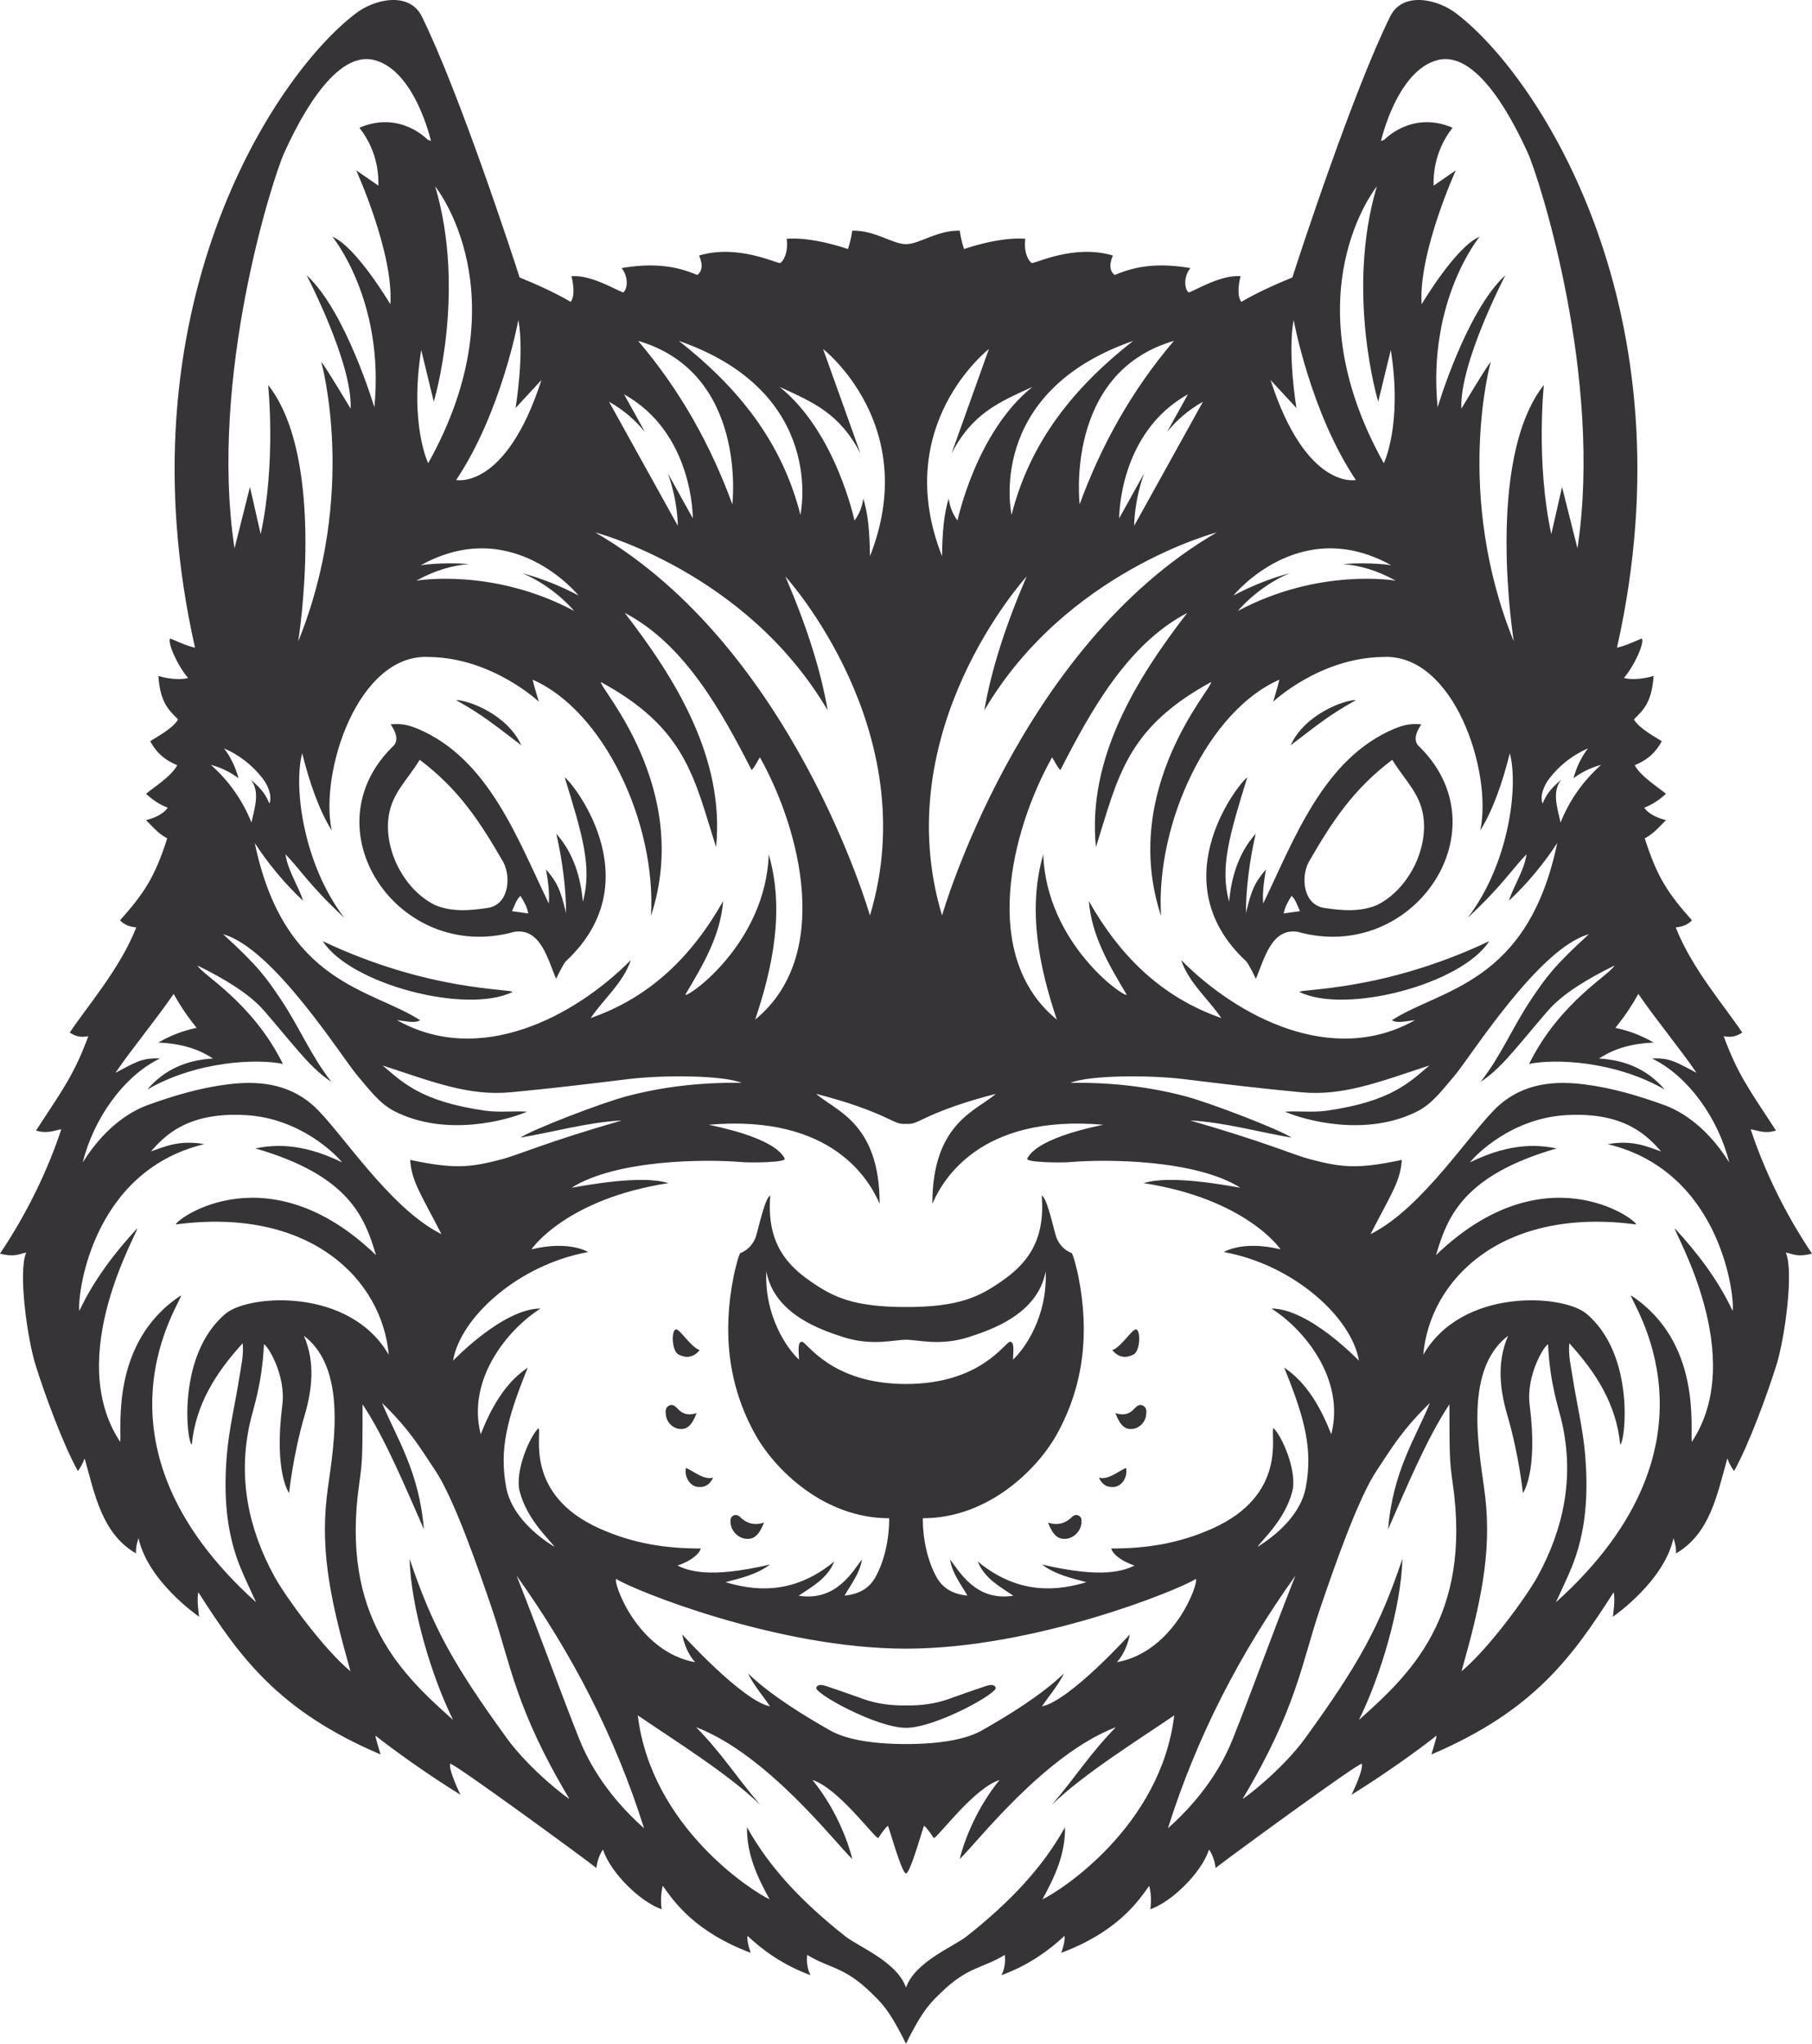 <?xml version="1.0" encoding="UTF-8"?>
<svg id="b" data-name="Layer 2" xmlns="http://www.w3.org/2000/svg" width="443.318" height="500" viewBox="0 0 443.318 500">
  <g id="c" data-name="hippo">
    <path d="m331.772,171.256c-6.681,3.78-8.967,5.714-15.999,11.077,3.428-7.56,12.987-11.065,15.999-11.077Zm32.575,59.002c-25.995,12.317-45.859,11.577-46.436,12.426,11.373,5.547,39.731-1.926,46.436-12.426Zm-59.212-40.013c-4.308,13.977-6.747,22.021-4.419,30.352.639-7.408,3.1-12.858,6.498-16.607-1.49,6.343-2.43,13.771-2.375,19.389,1.31-5.654,2.149-7.493,4.9-10.68-.628,3.315-.878,6.236-.693,8.354,7.612-15.738,14.712-35.434,32.069-42.759,1.763-.704,3.548-1.379,6.636-1.087-.68.976-2.212,3.38-.851,5.119,21.344,20.348-.99,53.578-29.39,45.649-6.483-1.034-8.223,6.796-10.246,11.487,0,0-1.796-3.74-2.393-4.295-21.663-20.144-.533-44.999.264-44.921Zm18.909,31.882c4.25.67,8.843,1.022,12.888-.728,7.464-3.714,12.472-13.363,11.298-21.64-.813-5.732-4.516-8.804-7.6-13.875-9.451,7.108-14.665,14.971-20.48,25.088-1.984,3.853-1.215,10.452,3.893,11.155Zm-9.975,1.344c1.433-.199,2.598-.36,3.982-.552-.656-1.347-.951-2.673-2.058-3.754-.87,1.401-1.61,2.638-1.925,4.307Zm-41.298,140.282c1.566-.234,3.192-2.183,2.726-4.633-1.802.761-4.451,3.07-6.653,2.379.838,1.814,2.148,2.52,3.928,2.254Zm-147.366-121.069c-.578-.85-20.441-.109-46.436-12.426,6.705,10.5,35.063,17.973,46.436,12.426Zm-13.861-71.428c6.681,3.78,8.967,5.714,15.999,11.077-3.428-7.56-12.987-11.065-15.999-11.077Zm129.037,241.446c-2.887.949-5.741,1.998-8.608,3.005-3.373,1.185-6.871,1.576-10.315,1.523-3.444.053-6.942-.338-10.315-1.523-2.867-1.008-5.721-2.057-8.608-3.005-1.01-.332-2.484-.958-3.027.163-.638,1.318,14.711,9.846,21.95,9.846s22.588-8.528,21.95-9.846c-.543-1.121-2.017-.495-3.027-.163Zm-102.137-177.536c-.597.555-2.393,4.295-2.393,4.295-2.024-4.691-3.764-12.521-10.246-11.487-28.4,7.929-50.734-25.3-29.39-45.649,1.361-1.739-.17-4.142-.851-5.119,3.088-.292,4.874.383,6.636,1.087,17.357,7.325,24.457,27.02,32.069,42.759.185-2.118-.066-5.038-.693-8.354,2.752,3.187,3.59,5.026,4.9,10.68.055-5.618-.886-13.046-2.375-19.389,3.397,3.75,5.859,9.2,6.498,16.607,2.328-8.331-.111-16.374-4.419-30.352.797-.078,21.927,24.777.264,44.921Zm-15.28-24.195c-5.815-10.117-11.029-17.98-20.48-25.088-3.084,5.071-6.787,8.144-7.6,13.875-1.173,8.277,3.834,17.925,11.298,21.64,4.045,1.751,8.638,1.398,12.888.728,5.107-.703,5.877-7.303,3.893-11.155Zm6.082,12.5c-.315-1.669-1.055-2.906-1.925-4.307-1.106,1.082-1.402,2.407-2.058,3.754,1.385.192,2.55.354,3.982.552Zm148.077,107.907c1.67-.868,1.795-5.924.637-6.139-.966-.18-3.645,4.367-5.829,5.059,1.648,2.009,3.52,1.95,5.192,1.081Zm159.582-24.947c2.016,4.653-.247,20.994-2.295,27.541-2.243,7.169-6.771,19.528-10.355,25.912-1.128-1.544-1.482-2.677-1.644-3.087-2.477,8.74-4.197,18.357-12.554,23.241.014-1.763-.241-2.4-.623-3.738-2.293,10.445-14.252,18.844-14.839,19.234,0,0,.663-4.291.191-5.987-10.063,15.731-19.455,28.977-44.581,39.677,0,0,1.358-4.367,1.241-4.608-4.022,3.239-12.768,9.512-20.793,14.48,0,0,2.964-6.037,2.534-7.607-.941-.197-33.164,23.411-35.779,25.503-.191-1.656-.828-3.439-1.615-4.495-1.888,5.769-9.212,12.838-14.363,14.606,0,0,.502-2.914-.277-5.73-2.915,4.153-8.074,11.349-21.512,16.381,0,0,1.019-2.611.782-4.142-3.585,3.378-8.616,7.136-15.431,9.62,0,0,1.214-1.922.828-4.968-5.504,3.388-9.039,2.776-15.731,9.362-2.167,2.132-4.247,3.832-8.432,12.374-4.185-8.543-6.266-10.242-8.432-12.374-6.692-6.586-10.227-5.974-15.731-9.362-.386,3.045.828,4.968.828,4.968-6.815-2.484-11.846-6.241-15.431-9.62-.237,1.531.782,4.142.782,4.142-13.438-5.031-18.597-12.228-21.512-16.381-.779,2.815-.277,5.73-.277,5.73-5.151-1.768-12.475-8.837-14.363-14.606-.787,1.056-1.424,2.839-1.615,4.495-2.615-2.092-34.839-25.7-35.779-25.503-.43,1.57,2.534,7.607,2.534,7.607-8.025-4.968-16.771-11.241-20.793-14.48-.118.242,1.241,4.608,1.241,4.608-25.126-10.7-34.519-23.946-44.581-39.677-.471,1.695.191,5.987.191,5.987-.587-.389-12.546-8.789-14.839-19.234-.382,1.337-.637,1.974-.623,3.738-8.357-4.884-10.077-14.501-12.554-23.241-.162.41-.516,1.543-1.644,3.087-3.585-6.384-8.113-18.743-10.355-25.912-2.048-6.547-4.311-22.888-2.295-27.541-1.66.309-2.78,1.214-6.411.259,6.688-9.935,11.783-20.635,14.999-30.417-1.653.271-3.471,1.184-6.189.312,6.985-10.655,9.342-13.839,12.803-23.066-.532-.031-2.124.693-4.544-.899,4.132-6.269,12.355-15.667,16.271-25.736-1.496-.121-2.833-.567-3.979-1.714,5.796-6.56,8.47-10.381,11.553-20.064-2-1.144-2.446-1.654-5.185-4.456,2.293-.573,4.403-1.639,5.297-3.047-1.114-.448-3.004-1.284-5.297-3.385,1.422-1.301,6.114-4.14,7.642-7.006-2.42-1.019-4.713-2.42-6.623-5.859,1.332-.926,5.604-3.121,6.815-5.35-2.229-2.293-4.331-3.949-4.821-10.623,3.292.943,5.967.879,7.269.479-2.703-3.167-5.17-8.889-4.339-9.65,2.782,1.197,4.183,1.834,6.04,2.238C29.189,76.279,66.706,18.846,86.893,3.4c4.458-3.554,13.145-5.647,16.278.574,9.045,18.237,22.318,58.747,23.959,63.912,3.93,1.584,8.743,3.751,12.467,5.952.997-1.129.826-3.846.214-6.27,4.774-.367,10.741,3.315,12.646,3.985,1.063-.704,1.406-3.764-.381-5.968,10.258-1.787,15.742.588,18.521,1.68,2.092-1.509.427-4.74.427-4.74,9.499-2.889,19.221,2.056,19.831,1.824.71-.27,2.08-2.558,1.615-5.937,6.514-.511,14.982,2.52,14.982,2.52,0,0,.76-2.177,1.053-4.503,5.655-.098,9.842,3.307,13.152,3.307s7.497-3.404,13.152-3.307c.294,2.326,1.053,4.503,1.053,4.503,0,0,8.468-3.031,14.982-2.52-.465,3.378.905,5.667,1.615,5.937.611.232,10.332-4.713,19.831-1.824,0,0-1.665,3.232.427,4.74,2.78-1.093,8.264-3.467,18.521-1.68-1.787,2.203-1.444,5.264-.381,5.968,1.905-.67,7.873-4.352,12.646-3.985-.612,2.424-.783,5.141.214,6.27,3.725-2.201,8.537-4.368,12.467-5.952,1.64-5.166,14.913-45.676,23.959-63.912,3.133-6.221,11.82-4.127,16.278-.574,20.187,15.446,57.704,72.879,39.18,155.047,1.857-.404,3.258-1.041,6.04-2.238.831.761-1.636,6.483-4.339,9.65,1.302.4,3.977.463,7.269-.479-.49,6.675-2.592,8.33-4.821,10.623,1.21,2.229,5.483,4.424,6.815,5.35-1.911,3.439-4.203,4.84-6.623,5.859,1.528,2.866,6.22,5.705,7.642,7.006-2.293,2.102-4.183,2.937-5.297,3.385.894,1.408,3.004,2.474,5.297,3.047-2.739,2.802-3.184,3.312-5.185,4.456,3.083,9.683,5.758,13.504,11.553,20.064-1.146,1.146-2.484,1.592-3.979,1.714,3.916,10.069,12.139,19.466,16.271,25.736-2.42,1.592-4.012.868-4.544.899,3.462,9.227,5.818,12.411,12.803,23.066-2.718.873-4.535-.041-6.189-.312,3.216,9.782,8.311,20.482,14.999,30.417-3.631.955-4.751.05-6.411-.259Zm-62.8-46.141c7.528-15.244,19.952-21.926,20.867-24.059-6.496,3.195-12.617,6.841-16.25,11.024-2.862,3.295-5.616,6.683-8.479,9.977-2.39,2.75-4.887,5.403-8.012,7.456,5.212-6.677,7.804-13.406,12.503-20.366,3.368-4.989,5.341-7.9,13.991-15.758-12.378,3.407-29.235,30.417-32.896,34.642-2.731,3.151-5.248,6.729-8.981,8.636-12.673,6.474-27.798,2.168-32.48.132,3.412-.214,6.839.235,10.193-.24,15.957-2.263,20.407-7.104,25.149-11.065-12.586,4.128-21.129,7.505-31.381,6.552-9.596-.892-19.169-2.048-28.736-3.22-8.395-1.029-23.128-.983-27.7.918,9.757-.145,18.932.886,27.93,3.232,6.241,1.627,23.224,8.193,26.19,10.173-8.356-1.417-16.368-3.744-24.827-4.207,19.176,5.536,25.014,8.363,29.53,9.544,7.63,1.994,11.56,2.383,22.249.109-.334,5.23-2.615,8.346-7.659,18.167,12.833-6.372,24.697-25.399,31.239-31.332,6.464-5.863,14.293-6.153,20.977-5.326,6.792.841,13.277,2.766,19.687,5.088,2.962,1.073,9.865,4.39,15.863,14.033-2.62-10.654-10.004-21.16-18.906-25.444,4.618-.223,6.231,1.113,10.905,3.505-4.054-5.937-9.965-13.043-14.238-19.302-1.768,3.177-3.518,5.698-5.617,8.309,3.475.739,6.224,1.813,9.371,3.588-5.022.229-9.389,1.292-13.373,3.913,6.466.37,11.88,2.682,16.072,7.591-12.189-7.048-27.01-7.581-33.181-6.269Zm-118.869-51.26c.759,21.564,19.508,34.903,20.439,34.354-4.297-7.234-8.559-14.269-9.289-22.941,7.667,13.536,17.878,23.559,32.426,28.63-3.276-4.786-7.933-8.597-9.842-14.202,14.013,14.122,37.185,26.045,57.229,14.699-2.931.378-4.361.768-5.687.04,11.895-7.733,33.294-8.738,40.473-43.364-3.176,4.917-7.461,10.096-11.812,14.11,1.093-3.565,3.751-7.362,4.303-11.358-3.452,3.511-5.91,7.671-14.396,15.541,10.094-13.164,12.478-32.143,10.304-40.259-1.722,6.956-4.086,13.858-7.221,18.88,3.02-14.285-6.435-43.451-23.915-42.432-15.443.243-26.766,10.946-26.766,10.946,0,0,1.108-3.53,1.525-5.389-17.277,7.519-30.287,34.859-28.96,57.78-10.206-31.184,12.779-55.894,12.258-57.197-20.881,11.332-22.815,23.463-28.179,40.376-2.165-21.669,9.844-41.121,22.353-57.308-14.759,7.73-23.734,24.212-31.055,38.462-.686-.639-1.231-1.846-2.024-3.122-10.137,18.157-17.661,48.788,1.16,64.172-4.33-12.904-7.224-26.9-3.323-40.418Zm129.739-18.629c.679-2.637,1.885-5.138,3.527-7.31-3.682,1.591-6.949,4.129-9.402,7.303-1.225,1.584-2.463,4.192-1.7,6.202.845-1.959,1.682-3.427,4.582-5.852-2.393,2.919-.924,7.035-.181,10.484,2.141-5.394,5.576-10.269,9.933-14.101-2.44.629-4.753,1.749-6.759,3.275Zm-47.102-155.907l.855-.342s6.697-7.181,16.654-2.9c-2.242,2.871-4.816,7.62-4.644,14.17l5.432-3.745s-9.195,20.208-8.36,32.763c0,0,8.36-14.123,14.174-16.517,0,0-12.826,15.562-10.261,41.726,0,0,7.011-23.599,16.588-32.321,0,0-11.287,21.547-10.774,32.663,0,0,5.985-10.09,7.182-11.458,0,0-9.063,32.15,5.643,68.404,0,0-7.182-44.292,7.353-62.761,0,0-1.996,18.944,1.824,36.492l2.623-11.524,3.775,15.019c6.34-41.927-9.419-90.776-12.155-96.762-2.736-5.985-11.8-25.138-21.889-22.744-10.09,2.394-14.023,19.837-14.023,19.837Zm.684,78.835s4.617-9.406,1.71-27.704l-3.078,12.655s-8.037-26.678-.342-52.671c0,0-21.376,26.335,1.71,67.72Zm-21.376-13.51l-6.327-6.84c8.721,27.02,20.863,24.454,20.863,24.454-11.116-16.588-15.22-39.161-15.22-39.161-1.539,8.208.684,21.547.684,21.547Zm-15.411,45.873c4.74-2.529,9.401-4.273,13.756-5.465-7.932,3.366-12.669,9.235-12.669,9.235,20.001-10.672,38.616-7.395,38.616-7.395-4.618-2.571-8.966-3.777-12.96-4.07,7.191-.525,11.874.299,11.874.299-22.526-12.542-38.616,7.395-38.616,7.395Zm-4.084-15.433s-36.937,9.587-56.86,43.527c1.736-10.175,5.359-21.169,10.346-32.754,0,0-34.373,37.622-20.692,82.94,0,0,18.811-65.668,67.207-93.713Zm-23.865-3.459l6.11-11.021c-2.51,6.953-2.445,12.853-2.445,12.853l16.819-30.335c-3.671,2.048-6.539,4.621-8.783,7.397l5.117-9.23c-17.052,9.513-16.819,30.335-16.819,30.335Zm-9.677-3.416c5.267-14.414,12.712-27.852,23.055-39.99-26.897,7.827-23.055,39.99-23.055,39.99Zm-16.651,2.562c4.518-17.854,15.229-31.172,29.744-42.552-36.432,12.666-29.744,42.552-29.744,42.552Zm-17.018,10.134c.061-5.357.408-10.332,1.648-14.119.244,2.129,1.033,3.877,2.135,5.408,0,0,4.533-21.695,18.359-32.732-8.236,3.782-14.739,6.469-19.833,16.347l9.159-25.598s-24.073,18.703-11.467,50.694Zm-12.383,137.987c-5.296-2.584-11-4.539-18.431-6.464,4.824,4.206,15.548,7.155,15.548,26.9-2.371-5.453-11.331-21.989-41.824-19.332.996.258,15.912,2.963,18.6,8.258.508,1.001-8.332,1.066-10.549.873-8.736-.763-30.67-.628-41.593,6.281,3.071-.51,17.114-3.243,23.668-1.13-24.72,3.833-33.229,15.764-33.487,16.199,9.338-2.265,13.861.661,13.861.661-17.068,3.102-31.26,15.984-33.048,26.58-.01.06,12.126-12.762,21.42-12.761-7.93,4.995-18.11,17.233-14.647,30.761,2.4-6.107,5.839-12.544,11.514-16.297-5.093,12.52-7.001,19.916-5.287,29.273,1.151,6.284,6.69,11.418,11.803,14.562-.769-1.372-6.666-6.454-8.49-13.547-1.29-5.017,2.631-13.788,4.626-15.489.826,1.422-3.614,16.289,14.965,24.583,8.17,3.647,16.121,4.872,24.656,4.859.18,0-.607,2.464-5.658,4.18,2.524,1.186,7.55,3.283,22.636-.258-3.215,2.457-7.096,3.308-10.87,4.32,6.254,1.855,16.117,3.611,26.612-5.064-1.778,4.265-5.331,6.06-8.72,8.373,9.372,1.518,13.397-6.332,15.486-8.849-.507,3.287-2.526,5.835-4.271,8.845,3.357-.366,5.889-1.628,7.463-4.355,2.389-4.138,3.509-9.826,3.461-14.591-16.145,0-28.126-12.155-32.765-20.504-6.738-12.127-7.982-25.152-5.291-38.636.316-1.585,1.288-5.604,1.696-5.758,2.017-.761,3.323-2.556,3.798-4.142.76-2.534,2.204-9.407,3.481-9.89-.981,11.647,4.219,17.055,9.781,20.925,5.528,3.847,10.45,6.331,23.421,6.331s17.892-2.485,23.421-6.331c5.562-3.87,10.762-9.279,9.781-20.925,1.277.483,2.721,7.357,3.481,9.89.476,1.586,1.781,3.381,3.798,4.142.408.154,1.38,4.173,1.696,5.758,2.691,13.484,1.447,26.508-5.291,38.636-4.639,8.349-16.62,20.504-32.765,20.504-.048,4.766,1.073,10.454,3.461,14.591,1.574,2.727,4.107,3.989,7.463,4.355-1.746-3.01-3.764-5.557-4.271-8.845,2.089,2.516,6.114,10.367,15.486,8.849-3.389-2.313-6.942-4.108-8.72-8.373,10.495,8.676,20.358,6.919,26.612,5.064-3.773-1.013-7.655-1.863-10.87-4.32,15.086,3.541,20.112,1.444,22.636.258-5.051-1.716-5.838-4.18-5.658-4.18,8.536.013,16.486-1.212,24.656-4.859,18.579-8.294,14.139-23.161,14.965-24.583,1.995,1.702,5.916,10.472,4.626,15.489-1.824,7.093-7.721,12.175-8.49,13.547,5.113-3.144,10.652-8.278,11.803-14.562,1.714-9.357-.194-16.754-5.287-29.273,5.674,3.754,9.114,10.19,11.514,16.297,3.463-13.528-6.716-25.766-14.647-30.761,9.293-.002,21.43,12.82,21.42,12.761-1.788-10.597-15.98-23.478-33.048-26.58,0,0,4.523-2.926,13.861-.661-.258-.435-8.768-12.366-33.487-16.199,6.554-2.113,20.598.62,23.668,1.13-10.923-6.909-32.857-7.044-41.593-6.281-2.217.194-11.057.128-10.549-.873,2.688-5.295,17.603-8,18.6-8.258-30.493-2.658-39.453,13.879-41.824,19.332,0-19.745,10.724-22.694,15.548-26.9-7.431,1.925-13.135,3.881-18.431,6.464-1.41.688-2.197.982-3.566.877-1.368.106-2.156-.189-3.566-.877Zm58.319,125.796s-.597,3.964-3.177,6.801c14.295-2.589,20.161-19.705,19.33-20.382-4.143,2.699-39.481,17.062-70.906,17.062s-66.763-14.363-70.906-17.062c-.831.677,5.035,17.793,19.33,20.382-2.579-2.837-3.177-6.801-3.177-6.801,0,0,14.607,16.182,21.512,17.617-1.772-2.621-3.845-4.937-5.428-8.1,5.474,5.308,13.897,10.469,20.206,14.022,3.391,1.91,9.324,3.277,18.464,3.277s15.073-1.367,18.464-3.277c6.309-3.554,14.731-8.714,20.206-14.022-1.583,3.164-3.656,5.48-5.428,8.1,6.904-1.435,21.512-17.617,21.512-17.617Zm-80.219-71.612c1.202-.008,7.023,10.341,25.466,10.341s24.264-10.349,25.466-10.341c1.201.008.709,2.892.709,4.378,2.773-2.521,8.492-10.505,7.99-21.586-1.93,10.54-13.551,14.377-18.83,16.078-6.971,2.246-12.431.646-15.335.646s-8.364,1.6-15.335-.646c-5.279-1.701-16.9-5.538-18.83-16.078-.502,11.081,5.217,19.065,7.99,21.586,0-1.486-.492-4.37.709-4.378Zm-11.435-78.804c18.821-15.384,11.297-46.015,1.16-64.172-.793,1.276-1.338,2.483-2.024,3.122-7.321-14.25-16.296-30.732-31.055-38.462,12.509,16.188,24.518,35.64,22.353,57.308-5.364-16.913-7.298-29.044-28.179-40.376-.522,1.303,22.464,26.013,12.258,57.197,1.327-22.921-11.683-50.26-28.96-57.78.417,1.858,1.525,5.389,1.525,5.389,0,0-11.324-10.704-26.766-10.946-17.48-1.019-26.935,28.147-23.915,42.432-3.134-5.022-5.498-11.923-7.22-18.88-2.175,8.116.21,27.095,10.304,40.259-8.487-7.87-10.945-12.03-14.397-15.541.551,3.996,3.21,7.793,4.303,11.358-4.351-4.014-8.635-9.192-11.812-14.11,7.179,34.626,28.578,35.631,40.473,43.364-1.326.727-2.756.338-5.687-.04,20.044,11.345,43.216-.577,57.229-14.699-1.909,5.605-6.566,9.416-9.842,14.202,14.548-5.071,24.759-15.094,32.426-28.63-.73,8.671-4.992,15.706-9.289,22.941.932.549,19.681-12.79,20.439-34.354,3.9,13.518,1.007,27.514-3.323,40.418Zm5.943-154.811c13.825,11.037,18.359,32.732,18.359,32.732,1.101-1.531,1.891-3.279,2.135-5.408,1.24,3.787,1.587,8.763,1.648,14.119,12.606-31.99-11.467-50.694-11.467-50.694l9.159,25.598c-5.094-9.879-11.596-12.566-19.833-16.347Zm-24.62-11.243c14.514,11.38,25.226,24.698,29.744,42.552,0,0,6.689-29.886-29.744-42.552Zm-9.962,0c10.343,12.138,17.788,25.576,23.055,39.99,0,0,3.842-32.163-23.055-39.99Zm-7.107,14.904l16.819,30.335s.066-5.9-2.445-12.853l6.11,11.021s.233-20.821-16.819-30.335l5.117,9.23c-2.244-2.776-5.112-5.349-8.783-7.397Zm-3.38,31.961c48.396,28.046,67.207,93.713,67.207,93.713,13.681-45.318-20.692-82.94-20.692-82.94,4.986,11.585,8.609,22.578,10.346,32.754-19.923-33.94-56.86-43.527-56.86-43.527Zm-42.7,8.038s4.683-.824,11.874-.299c-3.994.293-8.342,1.498-12.96,4.07,0,0,18.615-3.277,38.616,7.395,0,0-4.738-5.869-12.669-9.235,4.355,1.192,9.016,2.936,13.756,5.465,0,0-16.091-19.937-38.616-7.395Zm23.889-60.025s-4.104,22.573-15.22,39.161c0,0,12.142,2.565,20.863-24.454l-6.327,6.84s2.223-13.339.684-21.547Zm-20.692,20.008l-3.078-12.655c-2.907,18.298,1.71,27.704,1.71,27.704,23.086-41.384,1.71-67.72,1.71-67.72,7.695,25.993-.342,52.671-.342,52.671Zm-48.751,35.882l3.775-15.019,2.623,11.524c3.82-17.547,1.824-36.492,1.824-36.492,14.536,18.469,7.353,62.761,7.353,62.761,14.707-36.254,5.643-68.404,5.643-68.404,1.197,1.368,7.182,11.458,7.182,11.458.513-11.116-10.774-32.663-10.774-32.663,9.577,8.721,16.588,32.321,16.588,32.321,2.565-26.164-10.261-41.726-10.261-41.726,5.814,2.394,14.174,16.517,14.174,16.517.835-12.555-8.36-32.763-8.36-32.763l5.432,3.745c.172-6.55-2.402-11.299-4.644-14.17,9.957-4.281,16.654,2.9,16.654,2.9l.855.342s-3.933-17.443-14.023-19.837-19.153,16.759-21.889,22.744c-2.736,5.985-18.495,54.834-12.155,96.762Zm.965,56.238c-2.006-1.526-4.318-2.646-6.759-3.275,4.358,3.832,7.792,8.708,9.933,14.101.742-3.449,2.212-7.565-.181-10.484,2.901,2.426,3.738,3.893,4.582,5.852.763-2.009-.476-4.617-1.7-6.202-2.453-3.174-5.721-5.712-9.402-7.303,1.642,2.172,2.848,4.673,3.527,7.31Zm-38.097,93.998c5.998-9.643,12.901-12.96,15.863-14.033,6.41-2.322,12.895-4.247,19.687-5.088,6.684-.827,14.513-.537,20.977,5.326,6.542,5.934,18.406,24.96,31.239,31.332-5.044-9.822-7.325-12.937-7.659-18.167,10.689,2.274,14.619,1.885,22.249-.109,4.517-1.18,10.354-4.008,29.53-9.544-8.459.463-16.472,2.79-24.827,4.207,2.966-1.98,19.95-8.547,26.19-10.173,8.999-2.346,18.174-3.377,27.93-3.232-4.572-1.902-19.305-1.947-27.7-.918-9.567,1.173-19.14,2.328-28.736,3.22-10.253.953-18.795-2.423-31.381-6.552,4.742,3.961,9.193,8.802,25.149,11.065,3.354.476,6.781.027,10.193.24-4.683,2.036-19.807,6.343-32.48-.132-3.733-1.907-6.25-5.485-8.981-8.636-3.662-4.225-20.519-31.235-32.896-34.642,8.65,7.858,10.623,10.769,13.991,15.758,4.698,6.96,7.291,13.688,12.503,20.366-3.125-2.053-5.623-4.706-8.012-7.456-2.863-3.294-5.617-6.682-8.479-9.977-3.632-4.183-9.754-7.829-16.25-11.024.915,2.133,13.339,8.815,20.867,24.059-6.171-1.312-20.992-.779-33.181,6.269,4.192-4.909,9.606-7.222,16.072-7.591-3.984-2.621-8.351-3.684-13.373-3.913,3.148-1.775,5.896-2.848,9.371-3.588-2.099-2.611-3.849-5.132-5.617-8.309-4.274,6.259-10.184,13.365-14.238,19.302,4.674-2.392,6.287-3.728,10.905-3.505-8.902,4.284-16.286,14.79-18.906,25.444Zm42.405,107.596c-1.248-2.748-2.574-5.464-3.728-8.251-3.706-8.948-4.214-18.294-3.421-27.816.541-6.492,2.116-12.805,3.1-19.217.389-2.537,1.04-5.082.775-8.082-6.662,7.299-11.509,15.059-12.45,24.767-1.186-.293-3.84-21.915,8.309-32.031,5.664-4.716,30.385-6.428,39.875,10.097-1.588-18.378-19.243-36.28-52.098-31.898.189-1.398,22.668-17.841,48.978,7.499-2.727-9.166-6.493-19.475-29.54-26.108,3.806-.705,10.625-1.782,21.249,3.422-1.531-1.929-10.224-10.753-23.437-11.553-14.527-.88-20.071,5.192-23.354,8.882,3.391-1.16,6.88-2.876,13.058-1.789-28.199,6.807-31.134,38.223-30.539,40.779,3.547-7.582,8.545-14.079,14.128-20.176.505.557-18.081,31.22-4.139,52.257.39-3.46-2.445-24.469,14.842-35.838.839.714-25.333,35.731,18.392,75.056Zm23.095,16.889c-4.57-16.226-7.402-28.575-5.807-42.632,1.073-9.455,5.928-30.759-5.576-39.427,2.819,6.56,1.989,13.203.141,19.523-2.836,9.702-3.774,18.921-3.774,18.921,0,0-3.761-4.964-1.655-21.565.927-7.305-3.678-14.703-4.503-14.791-.436,9.729-2.641,15.687-3.433,19.248-2.962,13.328-.433,25.774,6.023,37.569,2.542,4.644,11.791,17.486,18.583,23.155Zm53.547,31.193c-13.218-22.055-14.474-33.376-18.879-46.344-3.59-10.568-9.392-27.227-13.948-34.017-3.617-5.39-6.044-9.747-12.995-16.493,3.582,8.704,9.072,16.71,10.238,30.915-4.24-9.646-9.512-22.351-14.996-30.563-.056,11.801.044,13.414-.8,19.227-4.769,32.855,10.707,47.059,22.937,57.981-5.231-10.528-10.343-27.555-10.64-39.437,5.542,16.542,10.706,25.864,23.779,43.899,5.684,7.841,15.145,14.952,15.304,14.832Zm18.282,7.214c-7.092-22.51-17.628-42.795-31.183-61.798,6.678,16.978,10.732,28.448,15.321,39.942,1.516,3.796,5.556,12.717,15.862,21.856Zm129.707-27.627c-7.765,5.343-22.393,14.43-29.922,21.879,6.517-7.739,9.286-12.463,15.654-18.991-17.609,6.772-34.15,28.465-38.218,32.269,1.172-4.811,4.297-12.685,9.764-19.356-6.416,2.054-15.228,14.26-16.117,14.224,0,0-1.679-2.62-2.368-3.014-.318.613-3.383,11.691-4.415,11.651-1.032.04-4.098-11.038-4.415-11.651-.689.394-2.368,3.014-2.368,3.014-.889.037-9.701-12.169-16.117-14.224,5.467,6.67,8.591,14.545,9.764,19.356-4.068-3.804-20.609-25.497-38.218-32.269,6.367,6.528,9.137,11.253,15.654,18.991-7.529-7.45-22.157-16.536-29.922-21.879,3.285,27.255,28.044,43.073,32.252,45.012-3.078-5.569-5.644-11.181-5.522-17.637,5.473,9.9,13.619,18.453,24.046,26.681,3.273,2.582,12.626,6.191,14.848,12.545,2.221-6.354,11.575-9.962,14.848-12.545,10.427-8.227,18.573-16.781,24.046-26.681.122,6.456-2.444,12.068-5.522,17.637,4.208-1.939,28.967-17.756,32.252-45.012Zm14.323,5.771c4.589-11.495,8.642-22.964,15.321-39.942-13.555,19.003-24.091,39.288-31.183,61.798,10.306-9.139,14.346-18.06,15.862-21.856Zm53.8-62.633c-.844-5.813-.743-7.426-.8-19.227-5.483,8.212-10.756,20.917-14.996,30.563,1.166-14.204,6.655-22.211,10.238-30.915-6.952,6.746-9.378,11.103-12.995,16.493-4.556,6.789-10.359,23.449-13.948,34.017-4.405,12.968-5.66,24.289-18.879,46.344.159.12,9.62-6.99,15.304-14.832,13.073-18.035,18.237-27.357,23.779-43.899-.297,11.882-5.409,28.909-10.64,39.437,12.23-10.922,27.706-25.126,22.937-57.981Zm26.773-14.641c-.792-3.562-2.997-9.519-3.433-19.248-.825.088-5.43,7.487-4.503,14.791,2.106,16.601-1.654,21.565-1.654,21.565,0,0-.938-9.218-3.774-18.921-1.847-6.319-2.678-12.962.141-19.523-11.504,8.668-6.65,29.972-5.576,39.427,1.596,14.056-1.236,26.406-5.807,42.632,6.793-5.669,16.041-18.511,18.584-23.155,6.456-11.794,8.985-24.24,6.023-37.569Zm11.174-68.243c6.178-1.087,9.667.629,13.058,1.789-3.283-3.69-8.827-9.762-23.354-8.882-13.213.801-21.906,9.624-23.437,11.553,10.624-5.204,17.443-4.127,21.249-3.422-23.047,6.633-26.813,16.942-29.54,26.108,26.309-25.34,48.789-8.897,48.978-7.499-32.854-4.383-50.51,13.52-52.098,31.898,9.49-16.526,34.211-14.813,39.875-10.097,12.149,10.116,9.495,31.738,8.309,32.031-.941-9.708-5.788-17.469-12.45-24.767-.265,3,.386,5.545.775,8.082.984,6.413,2.559,12.725,3.1,19.217.793,9.522.286,18.868-3.421,27.816-1.154,2.787-2.48,5.502-3.728,8.251,43.725-39.325,17.553-74.342,18.392-75.056,17.287,11.369,14.451,32.378,14.842,35.838,13.942-21.037-4.644-51.7-4.139-52.257,5.584,6.097,10.581,12.594,14.128,20.176.596-2.556-2.339-33.972-30.539-40.779Zm-225.532,79.202c-.467,2.451,1.16,4.399,2.725,4.633,1.78.266,3.09-.44,3.928-2.254-2.202.691-4.852-1.618-6.653-2.379Zm-1.826-27.742c1.672.869,3.544.928,5.192-1.081-2.185-.691-4.863-5.239-5.829-5.059-1.158.216-1.033,5.272.637,6.139Zm4.434,14.337c-2.061.68-3.461.219-4.652-1.095-.512-.565-1.222-1.191-2.101-.732-.984.513-.866,1.502-.748,2.396.23,1.749,1.708,3.167,3.387,3.318,1.772.16,2.967-.86,4.115-3.887Zm107.115-1.095c-1.192,1.314-2.591,1.775-4.652,1.095,1.148,3.026,2.343,4.047,4.115,3.887,1.679-.151,3.157-1.569,3.387-3.318.117-.894.236-1.883-.748-2.396-.879-.459-1.589.167-2.101.732Zm-95.109,31.838c1.969.212,3.251-.798,4.479-3.933-2.495.742-4.277.15-5.832-1.368-.472-.461-1.222-.785-1.916-.195-.527.449-.483,1.075-.429,1.675.172,1.929,1.817,3.618,3.698,3.821Zm81.72-5.496c-.693-.59-1.444-.266-1.916.195-1.555,1.518-3.337,2.11-5.832,1.368,1.228,3.135,2.509,4.146,4.479,3.933,1.882-.203,3.527-1.892,3.698-3.821.053-.6.098-1.226-.429-1.675Z" fill="#363436"/>
  </g>
</svg>